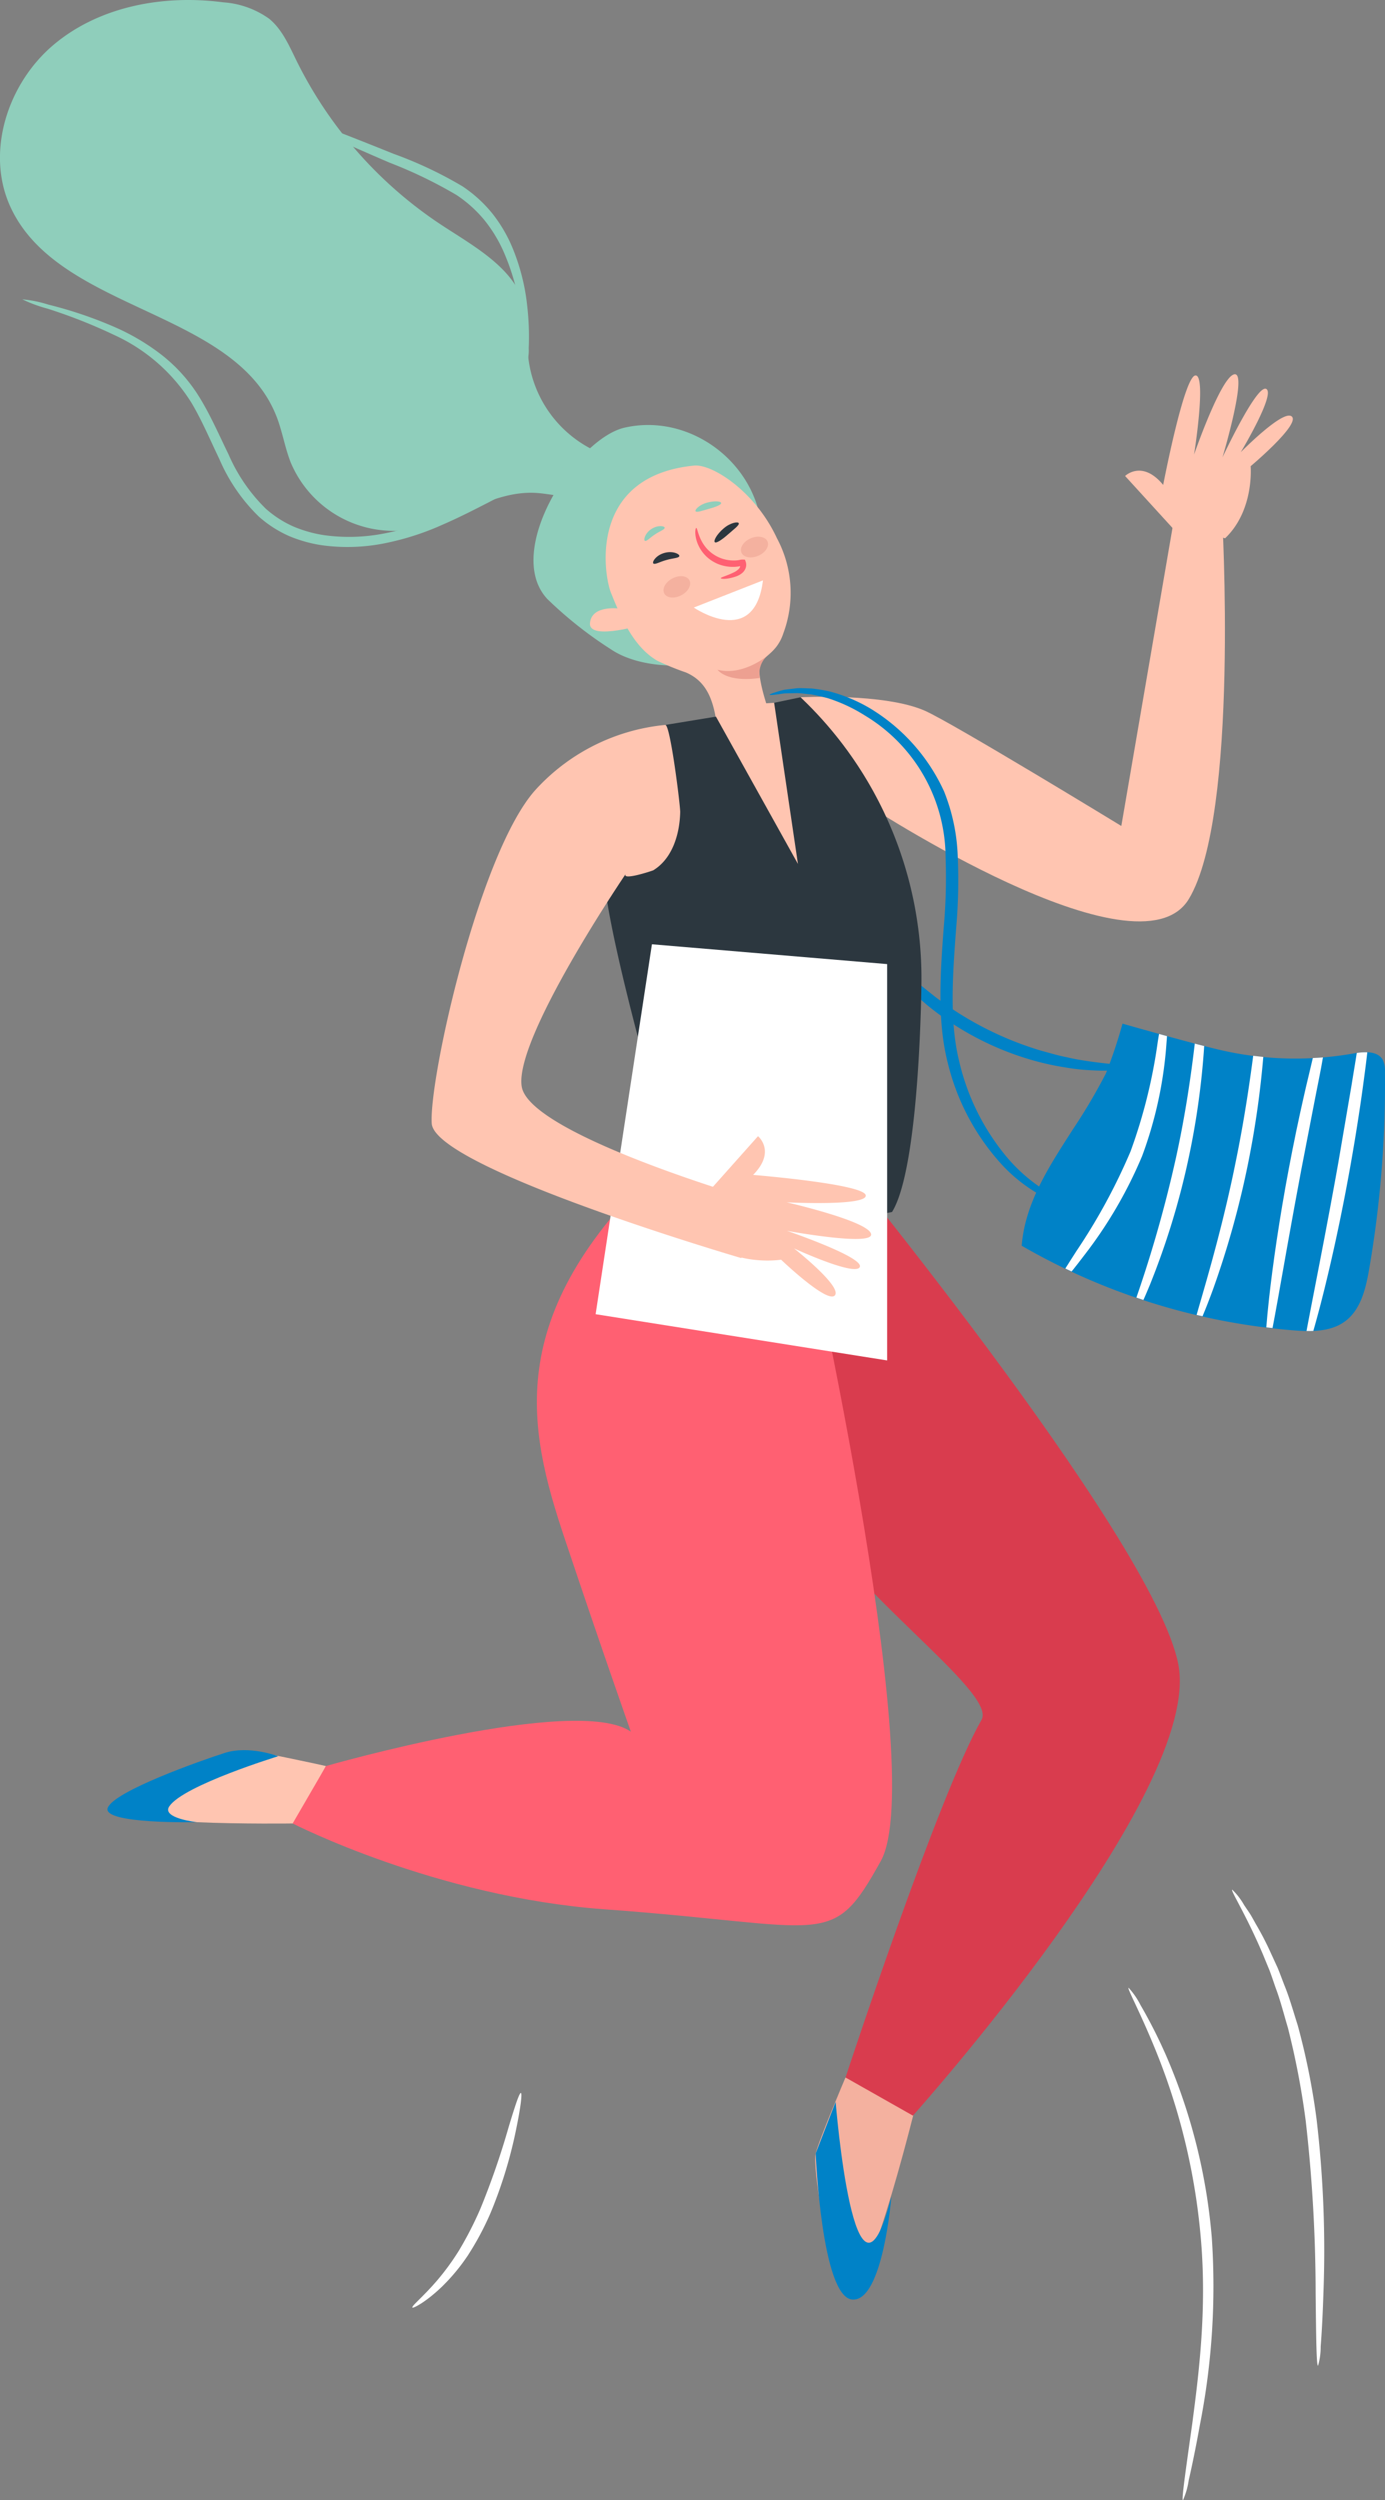 <svg xmlns="http://www.w3.org/2000/svg" width="174" height="314" viewBox="0 0 174 314">
  <rect x="0" y="0" width="174" height="314" fill="#808080" stroke="none"/>
  <g id="Vector_Smart_Object" data-name="Vector Smart Object" transform="translate(-62.658 -71.938)">
    <g id="Group_29" data-name="Group 29">
      <g id="Group_26" data-name="Group 26">
        <path id="Path_52" data-name="Path 52" d="M204.44,321.571a9.457,9.457,0,0,1,1.494,2.161,62.5,62.5,0,0,1,3.233,6.378,72.482,72.482,0,0,1,5.73,22.837,90.015,90.015,0,0,1-1.488,23.491c-.53,2.963-1.033,5.342-1.409,6.981a9.563,9.563,0,0,1-.726,2.519c-.2-.035.343-3.715,1.172-9.65.776-5.925,1.868-14.17,1.075-23.227a81.07,81.07,0,0,0-5.256-22.582C206.079,324.922,204.239,321.682,204.44,321.571Z" fill="#fff"/>
      </g>
      <g id="Group_27" data-name="Group 27">
        <path id="Path_53" data-name="Path 53" d="M217.463,309.251a8.385,8.385,0,0,1,1.495,1.937l.734,1.087c.25.408.5.867.772,1.353A37.2,37.2,0,0,1,222.219,317q.441.962.925,2.011c.3.708.569,1.462.869,2.234.634,1.536,1.107,3.244,1.674,5.02a88,88,0,0,1,2.38,11.863,141.211,141.211,0,0,1,.852,21.881c-.089,2.8-.216,5.057-.342,6.617a8.363,8.363,0,0,1-.333,2.419c-.2,0-.238-3.465-.3-9.045a192.333,192.333,0,0,0-1.245-21.7A100.206,100.206,0,0,0,224.46,326.6c-.523-1.753-.947-3.445-1.523-4.969-.272-.767-.513-1.518-.781-2.224l-.828-2.011C219.161,312.288,217.244,309.389,217.463,309.251Z" fill="#fff"/>
      </g>
      <g id="Group_28" data-name="Group 28">
        <path id="Path_54" data-name="Path 54" d="M128.1,334.787c.18.041-.023,1.766-.589,4.516a56.643,56.643,0,0,1-3.212,10.524,36.159,36.159,0,0,1-2.882,5.391,24.406,24.406,0,0,1-3.2,3.86c-2.062,1.991-3.669,2.785-3.747,2.66-.137-.186,1.24-1.25,3.035-3.324a30.919,30.919,0,0,0,2.836-3.878,44.858,44.858,0,0,0,2.686-5.251,98.549,98.549,0,0,0,3.535-10.221C127.369,336.394,127.909,334.742,128.1,334.787Z" fill="#fff"/>
      </g>
    </g>
    <g id="Group_43" data-name="Group 43">
      <g id="Group_42" data-name="Group 42">
        <g id="Group_39" data-name="Group 39">
          <g id="Group_30" data-name="Group 30">
            <path id="Path_55" data-name="Path 55" d="M171.47,188.716c.217-.141,1.493,1.683,3.957,4.223.62.631,1.3,1.32,2.089,2,.751.716,1.637,1.387,2.543,2.118A41.617,41.617,0,0,0,193.49,203.9c1.124.3,2.189.628,3.211.817,1.012.243,1.97.388,2.846.519,3.508.505,5.739.469,5.751.727.017.17-2.218.6-5.87.369a26.266,26.266,0,0,1-2.968-.346,34.284,34.284,0,0,1-3.362-.7,36.884,36.884,0,0,1-13.934-7.1c-.917-.789-1.8-1.523-2.54-2.305a25.945,25.945,0,0,1-2.018-2.2C172.276,190.863,171.321,188.8,171.47,188.716Z" fill="#0082c7"/>
          </g>
          <path id="Path_56" data-name="Path 56" d="M163.233,159.507s10.532-.566,15.64,1.7c3.495,1.549,24.659,14.462,24.659,14.462l6.719-39.121,5.93-.061s2.2,37.772-4.162,48.345-40.666-11.982-40.666-11.982Z" fill="#ffc5b1"/>
          <path id="Path_57" data-name="Path 57" d="M148.862,155.438c-3.023.3-6.9-.239-9.417-1.932a50.253,50.253,0,0,1-8.033-6.35c-5.588-6.025,3.619-20.107,9.7-21.507,7.275-1.675,14.753,3.077,16.768,10.13a10.094,10.094,0,0,1-.1,5.008c-1.2,5.257-4.814,10.372-10.086,11.586" fill="#8fcebb"/>
          <path id="Path_58" data-name="Path 58" d="M177.585,336.811s-6.614,26.9-8.87,22.606-3.993-15.328-3.582-17.034,3.747-9.544,3.747-9.544Z" fill="#f4b19f"/>
          <path id="Path_59" data-name="Path 59" d="M213.922,139.141c1.738.319.39-.283,2.644.4,3.7-3.52,3.213-9.054,3.213-9.054s6.213-5.211,5.183-6.229-6.425,4.472-6.425,4.472,4.384-7.289,3.206-7.945-5.5,8.59-5.5,8.59,3.184-10.656,1.51-10.434-5.082,10.084-5.082,10.084,1.6-10.093.162-9.934-4.042,13.749-4.042,13.749c-2.647-3.212-4.785-1.125-4.785-1.125l6.71,7.354A25.947,25.947,0,0,1,213.922,139.141Z" fill="#ffc5b1"/>
          <path id="Path_60" data-name="Path 60" d="M149.854,130.409c2.266-.226,7.679,3.231,10.4,9.1a14.544,14.544,0,0,1,.821,11.955c-.821,2.512-2.543,2.826-2.927,3.95-.486,1.425,1.121,5.914,1.121,5.914l-6.412,2.582c-.417-3.084-.89-6.188-4.043-7.527a32.893,32.893,0,0,1-3.554-1.454c-3.006-1.717-4.61-5.472-5.844-8.546C138.493,144.083,136.552,131.737,149.854,130.409Z" fill="#ffc5b1"/>
          <path id="Path_61" data-name="Path 61" d="M155.131,219.616l9.7-6.3s42.8,51.605,45.867,67.666-33.351,56.651-33.351,56.651l-8.464-4.791s11.631-35.407,17.083-44.909c2.067-3.6-17.8-16.89-23.483-28.777C153.178,239.689,155.131,219.616,155.131,219.616Z" fill="#d93c4e"/>
          <path id="Path_62" data-name="Path 62" d="M99.728,300.936s-26.206.412-22.379-2.574,14.408-6.679,16.164-6.583,10.094,1.949,10.094,1.949Z" fill="#ffc5b1"/>
          <path id="Path_63" data-name="Path 63" d="M146.936,217.058l16.3,5.911s16.3,71.466,10.079,82.687-6.416,8.114-34.7,6.064c-21.174-1.535-39.19-10.78-39.19-10.78l4.188-7.212s31.482-9.04,38.3-4.315c0,0-3.556-10.042-8.3-24.217S125.6,236.549,146.936,217.058Z" fill="#ff6072"/>
          <path id="Path_64" data-name="Path 64" d="M167,168.371c0-4.749-1.533-8.183-6.3-8.183s-11.349,1.665-11.349,6.414,11.933,17.875,16.7,17.875S167,173.121,167,168.371Z" fill="#ffc5b1"/>
          <path id="Path_65" data-name="Path 65" d="M163.233,159.507a48.628,48.628,0,0,1,15.191,35.542s-.149,23.41-3.7,29.1a31.827,31.827,0,0,1-12.957,0c-7.54-1.545-14.836-7.088-14.836-7.088s-8.5-28.7-8.47-36.459c.022-5.858,7.78-17.621,7.78-17.621l6.364-1.044,10.3,18.5-2.99-20.238Z" fill="#2c373f"/>
          <path id="Path_66" data-name="Path 66" d="M140.537,148.371s-3.555-.519-3.759,1.818,7.113.064,7.113.064Z" fill="#ffc5b1"/>
          <g id="Group_31" data-name="Group 31">
            <path id="Path_67" data-name="Path 67" d="M153.218,144.553c-.018-.121.66-.26,1.615-.726a2.1,2.1,0,0,0,.639-.441.8.8,0,0,0,.173-.3.062.062,0,0,0-.014-.047c-.015-.01-.005.008-.084.022a5.326,5.326,0,0,1-.573.065,4.955,4.955,0,0,1-1.329-.114,4.736,4.736,0,0,1-2.256-1.2,4.635,4.635,0,0,1-1.131-1.727c-.4-1.117-.221-1.857-.131-1.846.131-.008.172.688.659,1.615a4.533,4.533,0,0,0,3.038,2.362,4.632,4.632,0,0,0,1.119.112,3.5,3.5,0,0,0,.592-.06,1.528,1.528,0,0,1,.461-.055l.214.006c.07,0,.068.129.1.182a1.212,1.212,0,0,1,.009.92,1.46,1.46,0,0,1-.37.538,2.46,2.46,0,0,1-.9.5C153.95,144.722,153.225,144.653,153.218,144.553Z" fill="#ff6072"/>
          </g>
          <path id="Path_68" data-name="Path 68" d="M158.509,144.827l-8.688,3.411S157.456,153.486,158.509,144.827Z" fill="#fff"/>
          <path id="Path_69" data-name="Path 69" d="M146.111,146.468c.308.584,1.266.686,2.138.229s1.329-1.3,1.021-1.885-1.266-.686-2.138-.229S145.8,145.884,146.111,146.468Z" fill="#f4b19f"/>
          <path id="Path_70" data-name="Path 70" d="M155.808,141.344c.263.606,1.209.78,2.113.391s1.426-1.2,1.163-1.8-1.21-.78-2.114-.39S155.545,140.738,155.808,141.344Z" fill="#f4b19f"/>
          <path id="Path_71" data-name="Path 71" d="M159.025,154.323s-3.046,2.542-6.223,1.723c0,0,1.1,1.638,5.313,1.037A2.987,2.987,0,0,1,159.025,154.323Z" fill="#eda091"/>
          <g id="Group_34" data-name="Group 34">
            <g id="Group_32" data-name="Group 32">
              <path id="Path_72" data-name="Path 72" d="M143.692,139.863c-.211-.066-.045-.927.793-1.482s1.7-.381,1.678-.162c0,.231-.615.418-1.225.838C144.316,139.456,143.906,139.952,143.692,139.863Z" fill="#8fcebb"/>
            </g>
            <g id="Group_33" data-name="Group 33">
              <path id="Path_73" data-name="Path 73" d="M153.257,135.1c.042.229-.693.508-1.549.746s-1.515.481-1.657.305.457-.826,1.43-1.086C152.435,134.8,153.218,134.887,153.257,135.1Z" fill="#8fcebb"/>
            </g>
          </g>
          <path id="Path_74" data-name="Path 74" d="M174.644,347.791s-1.045,13.24-4.909,12.939-4.6-18.346-4.6-18.346l2.506-6.476S170.048,365.881,174.644,347.791Z" fill="#0082c7"/>
          <path id="Path_75" data-name="Path 75" d="M97.6,292.5s-3.626-1.4-6.695-.422-13.878,4.8-14.707,6.887,11.194,1.811,11.194,1.811-4.479-.486-3.465-1.987C85.724,296.136,97.6,292.5,97.6,292.5Z" fill="#0082c7"/>
          <g id="Group_35" data-name="Group 35">
            <path id="Path_76" data-name="Path 76" d="M148,141.788c-.078.249-.813.239-1.621.481-.815.216-1.434.61-1.632.439-.207-.144.275-1.021,1.379-1.331S148.1,141.556,148,141.788Z" fill="#2c373f"/>
          </g>
          <g id="Group_36" data-name="Group 36">
            <path id="Path_77" data-name="Path 77" d="M152.457,140.026c-.177-.169.233-.964,1.083-1.7.86-.756,1.862-.921,1.934-.671s-.576.711-1.331,1.377S152.649,140.21,152.457,140.026Z" fill="#2c373f"/>
          </g>
          <path id="Path_78" data-name="Path 78" d="M232.662,204.246c1.342-.24,3.07-.379,3.724.815a3.126,3.126,0,0,1,.263,1.476,136.5,136.5,0,0,1-1.987,24.818c-.422,2.433-1.05,5.085-3.048,6.543-1.807,1.318-4.242,1.289-6.474,1.112a81.273,81.273,0,0,1-34.124-10.623c.425-5.465,3.563-10.132,6.433-14.623a71.559,71.559,0,0,0,4.154-7.038,62.657,62.657,0,0,0,2.08-6.232s9.8,2.812,13.21,3.514A41.857,41.857,0,0,0,232.662,204.246Z" fill="#0082c7"/>
          <g id="Group_37" data-name="Group 37">
            <path id="Path_79" data-name="Path 79" d="M197.935,228.989a74.3,74.3,0,0,0,6.762-12.466,66.663,66.663,0,0,0,3.411-13.737c.056-.352.109-.679.163-1,.327.091.66.183,1,.276-.021.283-.041.561-.065.865a50.887,50.887,0,0,1-3.053,14.171,55.073,55.073,0,0,1-7.307,12.523c-.571.752-1.093,1.422-1.56,2-.263-.123-.527-.246-.789-.371C196.912,230.586,197.391,229.835,197.935,228.989Z" fill="#fff"/>
            <path id="Path_80" data-name="Path 80" d="M212.761,203q.608.161,1.183.306a97.945,97.945,0,0,1-2.035,14.432,96.043,96.043,0,0,1-4.765,15.5c-.294.717-.571,1.36-.837,1.961-.3-.1-.589-.2-.883-.3a158.223,158.223,0,0,0,4.957-17.488C211.584,211.96,212.3,206.921,212.761,203Z" fill="#fff"/>
            <path id="Path_81" data-name="Path 81" d="M220.1,204.529c.422.054.843.1,1.267.144a117.22,117.22,0,0,1-1.888,13.263,113.547,113.547,0,0,1-4.362,15.745c-.51,1.407-.979,2.6-1.383,3.559-.249-.056-.5-.107-.745-.166,1.075-3.763,3.266-10.966,4.957-19.446C218.937,212.77,219.613,208.248,220.1,204.529Z" fill="#fff"/>
            <path id="Path_82" data-name="Path 82" d="M224.581,218.668c.6-3.168,1.227-6.174,1.847-8.9.4-1.8.82-3.448,1.163-4.956.424-.022.848-.041,1.272-.076-.273,1.638-.655,3.413-1.024,5.33-.529,2.732-1.11,5.735-1.72,8.888-1.192,6.31-2.186,12.039-2.929,16.186q-.373,2.088-.663,3.584c-.261-.029-.521-.052-.781-.084.078-1.019.192-2.238.348-3.658C222.56,230.786,223.385,225,224.581,218.668Z" fill="#fff"/>
            <path id="Path_83" data-name="Path 83" d="M230.8,217.919c.587-3.442,1.148-6.721,1.657-9.705.23-1.423.457-2.77.655-4.039a7.251,7.251,0,0,1,1.323-.081c-.152,1.364-.347,2.812-.552,4.334-.414,3.01-.929,6.311-1.542,9.762-1.223,6.905-2.623,13.1-3.776,17.55-.33,1.272-.635,2.38-.912,3.343-.283.012-.568.015-.853.011.19-1.028.418-2.22.686-3.6C228.354,231,229.577,224.795,230.8,217.919Z" fill="#fff"/>
          </g>
          <g id="Group_38" data-name="Group 38">
            <path id="Path_84" data-name="Path 84" d="M159.345,159.192c-.015-.051.268-.167.833-.344a10.878,10.878,0,0,1,1.059-.292l1.493-.179c.564-.05,1.194.015,1.887.025a22.447,22.447,0,0,1,2.219.36,19.9,19.9,0,0,1,5.05,2.088,23.64,23.64,0,0,1,9.376,10.476,24.115,24.115,0,0,1,1.721,8.219,67.93,67.93,0,0,1-.195,8.874c-.452,6-.855,11.7.344,16.675a29,29,0,0,0,5.923,12.052,20.634,20.634,0,0,0,7.2,5.546,22.478,22.478,0,0,0,2.354.881c.55.179.839.3.829.352s-.316.037-.9-.046a13.33,13.33,0,0,1-2.509-.623,19.617,19.617,0,0,1-7.8-5.382,29.055,29.055,0,0,1-6.5-12.448c-1.34-5.229-.949-11.15-.5-17.115a70.522,70.522,0,0,0,.225-8.682,20.886,20.886,0,0,0-10.145-17.838,20.161,20.161,0,0,0-4.7-2.185c-.738-.187-1.434-.36-2.079-.464-.652-.05-1.25-.159-1.789-.156l-1.442.031c-.417.032-.764.109-1.052.139C159.675,159.228,159.361,159.244,159.345,159.192Z" fill="#0082c7"/>
          </g>
          <path id="Path_85" data-name="Path 85" d="M174.111,242.79l-36.624-5.807,7.075-46.457,29.549,2.489Z" fill="#fff"/>
          <path id="Path_86" data-name="Path 86" d="M146.246,162.978a25.318,25.318,0,0,0-16.266,8.105c-7.072,7.754-13.437,36.3-13.084,41.94s38.9,16.917,38.9,16.917l1.415-7.4s-27.936-8.106-29-14.1c-1.051-5.937,12.826-26.4,13.08-26.78-.648.954,3.339-.362,3.456-.434,2.418-1.494,3.306-4.583,3.366-7.309C148.13,173.156,146.875,162.953,146.246,162.978Z" fill="#ffc5b1"/>
          <path id="Path_87" data-name="Path 87" d="M151.534,225.253c-.134,1.755.336.165-.105,2.472,3.9,3.3,9.357,2.412,9.357,2.412s5.86,5.606,6.767,4.474-5.144-5.892-5.144-5.892,7.738,3.572,8.267,2.333-9.155-4.541-9.155-4.541,10.971,2.02,10.57.386-10.6-3.963-10.6-3.963,10.243.517,9.929-.9-14.145-2.543-14.145-2.543c2.923-2.965.613-4.863.613-4.863l-6.758,7.585A18.072,18.072,0,0,1,151.534,225.253Z" fill="#ffc5b1"/>
        </g>
        <path id="Path_88" data-name="Path 88" d="M138.651,129.068a14.825,14.825,0,0,1-9.657-12.569c-.146-1.933.1-3.905-.332-5.8-1.122-4.938-6.224-7.68-10.47-10.461A52.563,52.563,0,0,1,99.9,79.543c-.926-1.887-1.79-3.9-3.413-5.24a11.215,11.215,0,0,0-5.763-2.071c-7.489-.995-15.58.478-21.346,5.343s-8.555,13.483-5.416,20.333c6.07,13.246,28.289,12.844,33.484,26.457.7,1.841,1.014,3.814,1.734,5.65a14.036,14.036,0,0,0,14.538,8.5c5.63-.773,10.587-5.005,16.26-4.675,1.816.106,3.654.685,5.421.253s3.285-2.563,2.23-4.041" fill="#8fcebb"/>
        <g id="Group_40" data-name="Group 40">
          <path id="Path_89" data-name="Path 89" d="M135.113,129.788a26.028,26.028,0,0,1-3.057,1.32c-1.971.826-4.728,2.211-8.133,3.982-1.709.874-3.584,1.84-5.674,2.746a33.727,33.727,0,0,1-6.95,2.265,23.627,23.627,0,0,1-8.131.322,17.153,17.153,0,0,1-4.21-1.172,14.569,14.569,0,0,1-3.8-2.453,22.34,22.34,0,0,1-4.935-7.192c-1.2-2.5-2.23-4.934-3.5-7.062A22.358,22.358,0,0,0,76.988,114a66.052,66.052,0,0,0-8.389-3.309,17.523,17.523,0,0,1-3.132-1.158,15.085,15.085,0,0,1,3.279.665,51.973,51.973,0,0,1,8.648,2.961,27.658,27.658,0,0,1,5.471,3.271,20.146,20.146,0,0,1,4.9,5.483c1.355,2.208,2.424,4.677,3.621,7.125a21.46,21.46,0,0,0,4.655,6.778,13.369,13.369,0,0,0,3.444,2.229,16.09,16.09,0,0,0,3.874,1.1,22.817,22.817,0,0,0,7.7-.237,33.763,33.763,0,0,0,6.757-2.08c2.068-.844,3.955-1.755,5.688-2.574a80.576,80.576,0,0,1,8.362-3.625A11.787,11.787,0,0,1,135.113,129.788Z" fill="#8fcebb"/>
        </g>
        <g id="Group_41" data-name="Group 41">
          <path id="Path_90" data-name="Path 90" d="M128.825,117.6c-.229,0-.179-2.744-.857-7.045a28.131,28.131,0,0,0-2.147-7.244,17.74,17.74,0,0,0-2.316-3.741,16.057,16.057,0,0,0-3.49-3.139,56.562,56.562,0,0,0-8.427-4.069c-2.682-1.156-5.089-2.213-7.1-3.119-4.029-1.811-6.486-3.016-6.415-3.183s2.656.731,6.777,2.322c2.061.8,4.506,1.764,7.213,2.858a50.732,50.732,0,0,1,8.69,4.093,16.726,16.726,0,0,1,3.765,3.426,18.117,18.117,0,0,1,2.419,4.051,26.325,26.325,0,0,1,1.963,7.617,33.854,33.854,0,0,1,.181,5.256A5.164,5.164,0,0,1,128.825,117.6Z" fill="#8fcebb"/>
        </g>
      </g>
    </g>
  </g>
</svg>
